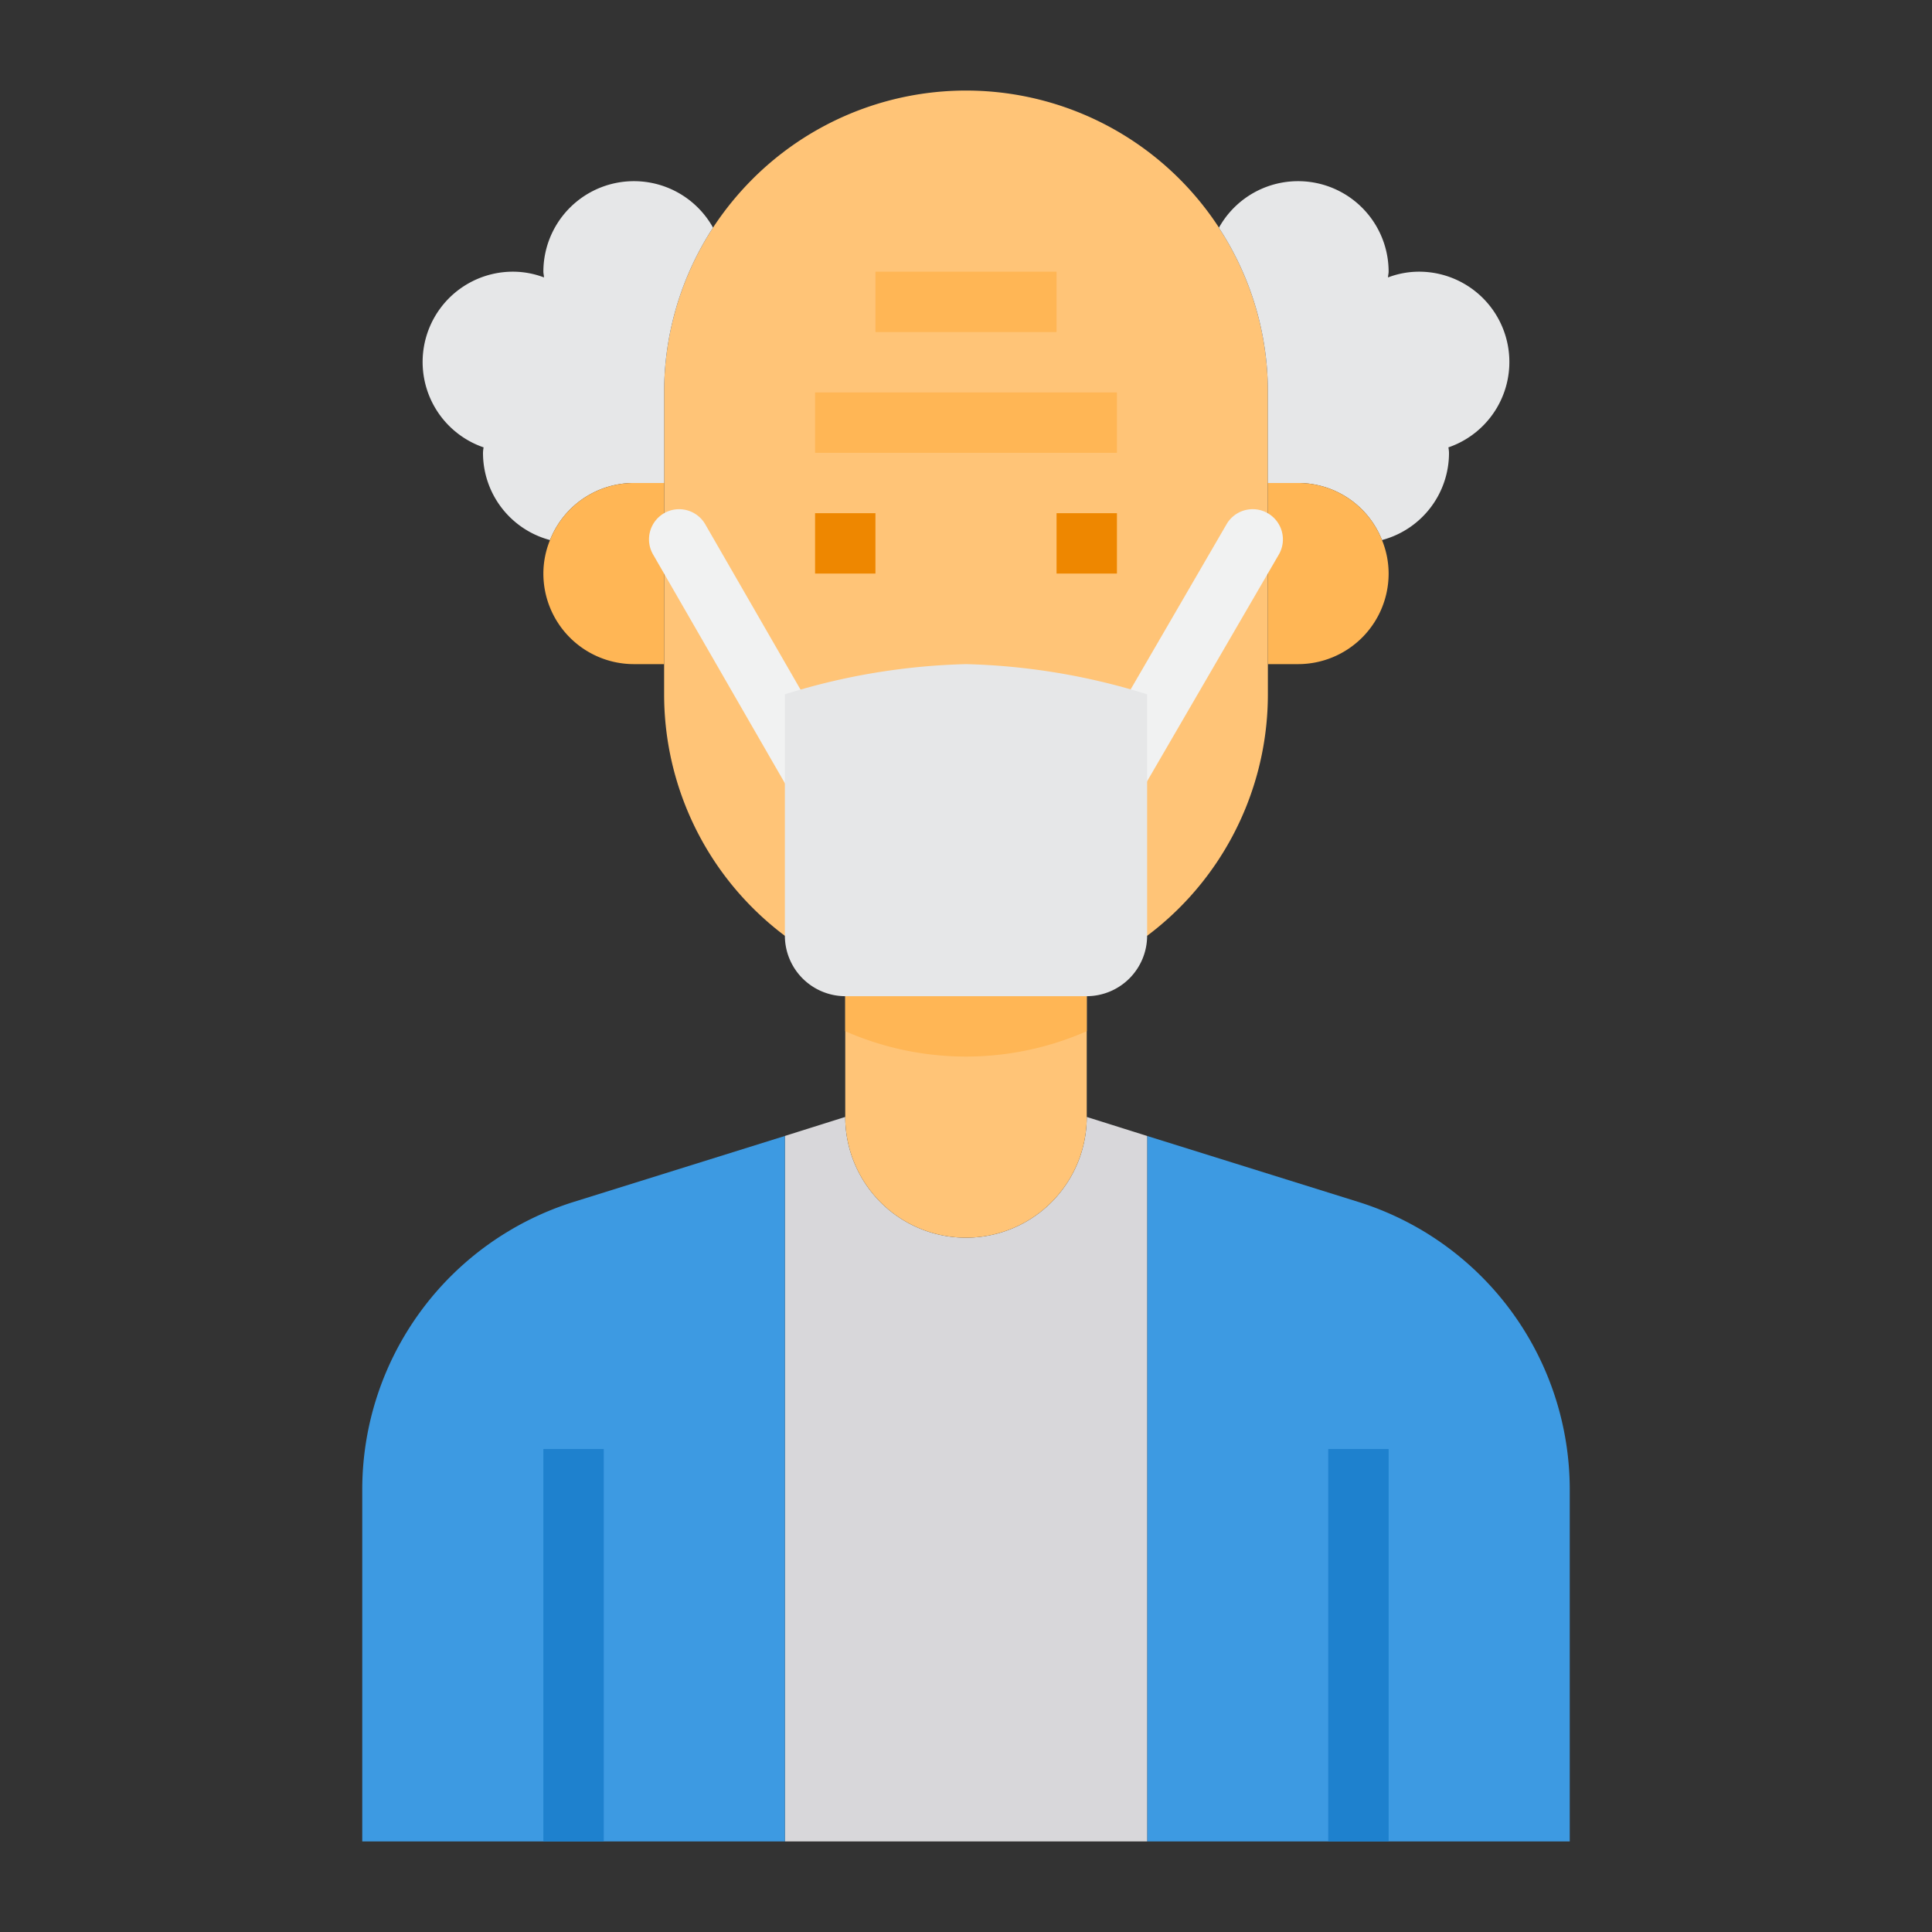 <?xml version="1.0" ?><svg viewBox="0 0 64 64" xmlns="http://www.w3.org/2000/svg"><rect x="0" y="0" width="64" height="64" fill="#333333" stroke="none"/><g data-name="Medical Mask-Mask-Pollution-Security-Medical" id="Medical_Mask-Mask-Pollution-Security-Medical"><path d="M42,13V23a10,10,0,0,1-20,0V13a9.981,9.981,0,0,1,1.62-5.46,10.131,10.131,0,0,1,1.31-1.61A10,10,0,0,1,40.38,7.54v.01A9.89,9.89,0,0,1,42,13Z" style="fill:#ffc477"/><path d="M45,61H38V37.63l6.98,2.18A9.989,9.989,0,0,1,52,49.35V61Z" style="fill:#3d9ae2"/><path d="M47,9a2.991,2.991,0,0,1,.98,5.82A1.1,1.1,0,0,1,48,15a2.985,2.985,0,0,1-2.22,2.89A2.983,2.983,0,0,0,43,16H42V13a9.89,9.89,0,0,0-1.62-5.45V7.54A3,3,0,0,1,46,9c0,.06-.02.13-.02.19A2.887,2.887,0,0,1,47,9Z" style="fill:#e6e7e8"/><path d="M45.78,17.89A2.93,2.93,0,0,1,46,19a3,3,0,0,1-3,3H42V16h1a2.983,2.983,0,0,1,2.78,1.89Z" style="fill:#ffb655"/><path d="M38,37.63V61H26V37.63L28,37a4,4,0,0,0,8,0Z" style="fill:#d8d7da"/><path d="M36,31v6a4,4,0,0,1-8,0V31Z" style="fill:#ffc477"/><path d="M19,61H12V49.35a9.989,9.989,0,0,1,7.02-9.54L26,37.63V61Z" style="fill:#3d9ae2"/><path d="M23.62,7.54A9.981,9.981,0,0,0,22,13v3H21a2.983,2.983,0,0,0-2.78,1.89A2.985,2.985,0,0,1,16,15a1.1,1.1,0,0,1,.02-.18A2.991,2.991,0,0,1,17,9a2.887,2.887,0,0,1,1.02.19c0-.06-.02-.13-.02-.19a3,3,0,0,1,5.62-1.46Z" style="fill:#e6e7e8"/><path d="M22,16v6H21a3,3,0,0,1-3-3,2.93,2.93,0,0,1,.22-1.11A2.983,2.983,0,0,1,21,16Z" style="fill:#ffb655"/><path d="M36,33v1.16a9.944,9.944,0,0,1-8,0V33Z" style="fill:#ffb655"/><rect height="2" style="fill:#ee8700" width="2" x="27" y="17"/><rect height="2" style="fill:#ee8700" width="2" x="35" y="17"/><rect height="13" style="fill:#1e81ce" width="2" x="18" y="48"/><rect height="13" style="fill:#1e81ce" width="2" x="44" y="48"/><rect height="2" style="fill:#ffb655" width="10" x="27" y="13"/><rect height="2" style="fill:#ffb655" width="6" x="29" y="9"/><path d="M37.392,26.927l-1.737-.992,4.978-8.572A1,1,0,0,1,41.994,17h0a1,1,0,0,1,.369,1.37Z" style="fill:#f1f2f2"/><path d="M26.566,26.927l-4.933-8.561A1,1,0,0,1,22,17h0a1,1,0,0,1,1.363.369L28.3,25.935Z" style="fill:#f1f2f2"/><path d="M38,23v8a2.006,2.006,0,0,1-2,2H28a2.006,2.006,0,0,1-2-2V23a21.8,21.8,0,0,1,6-1A21.8,21.8,0,0,1,38,23Z" style="fill:#e6e7e8"/></g></svg>